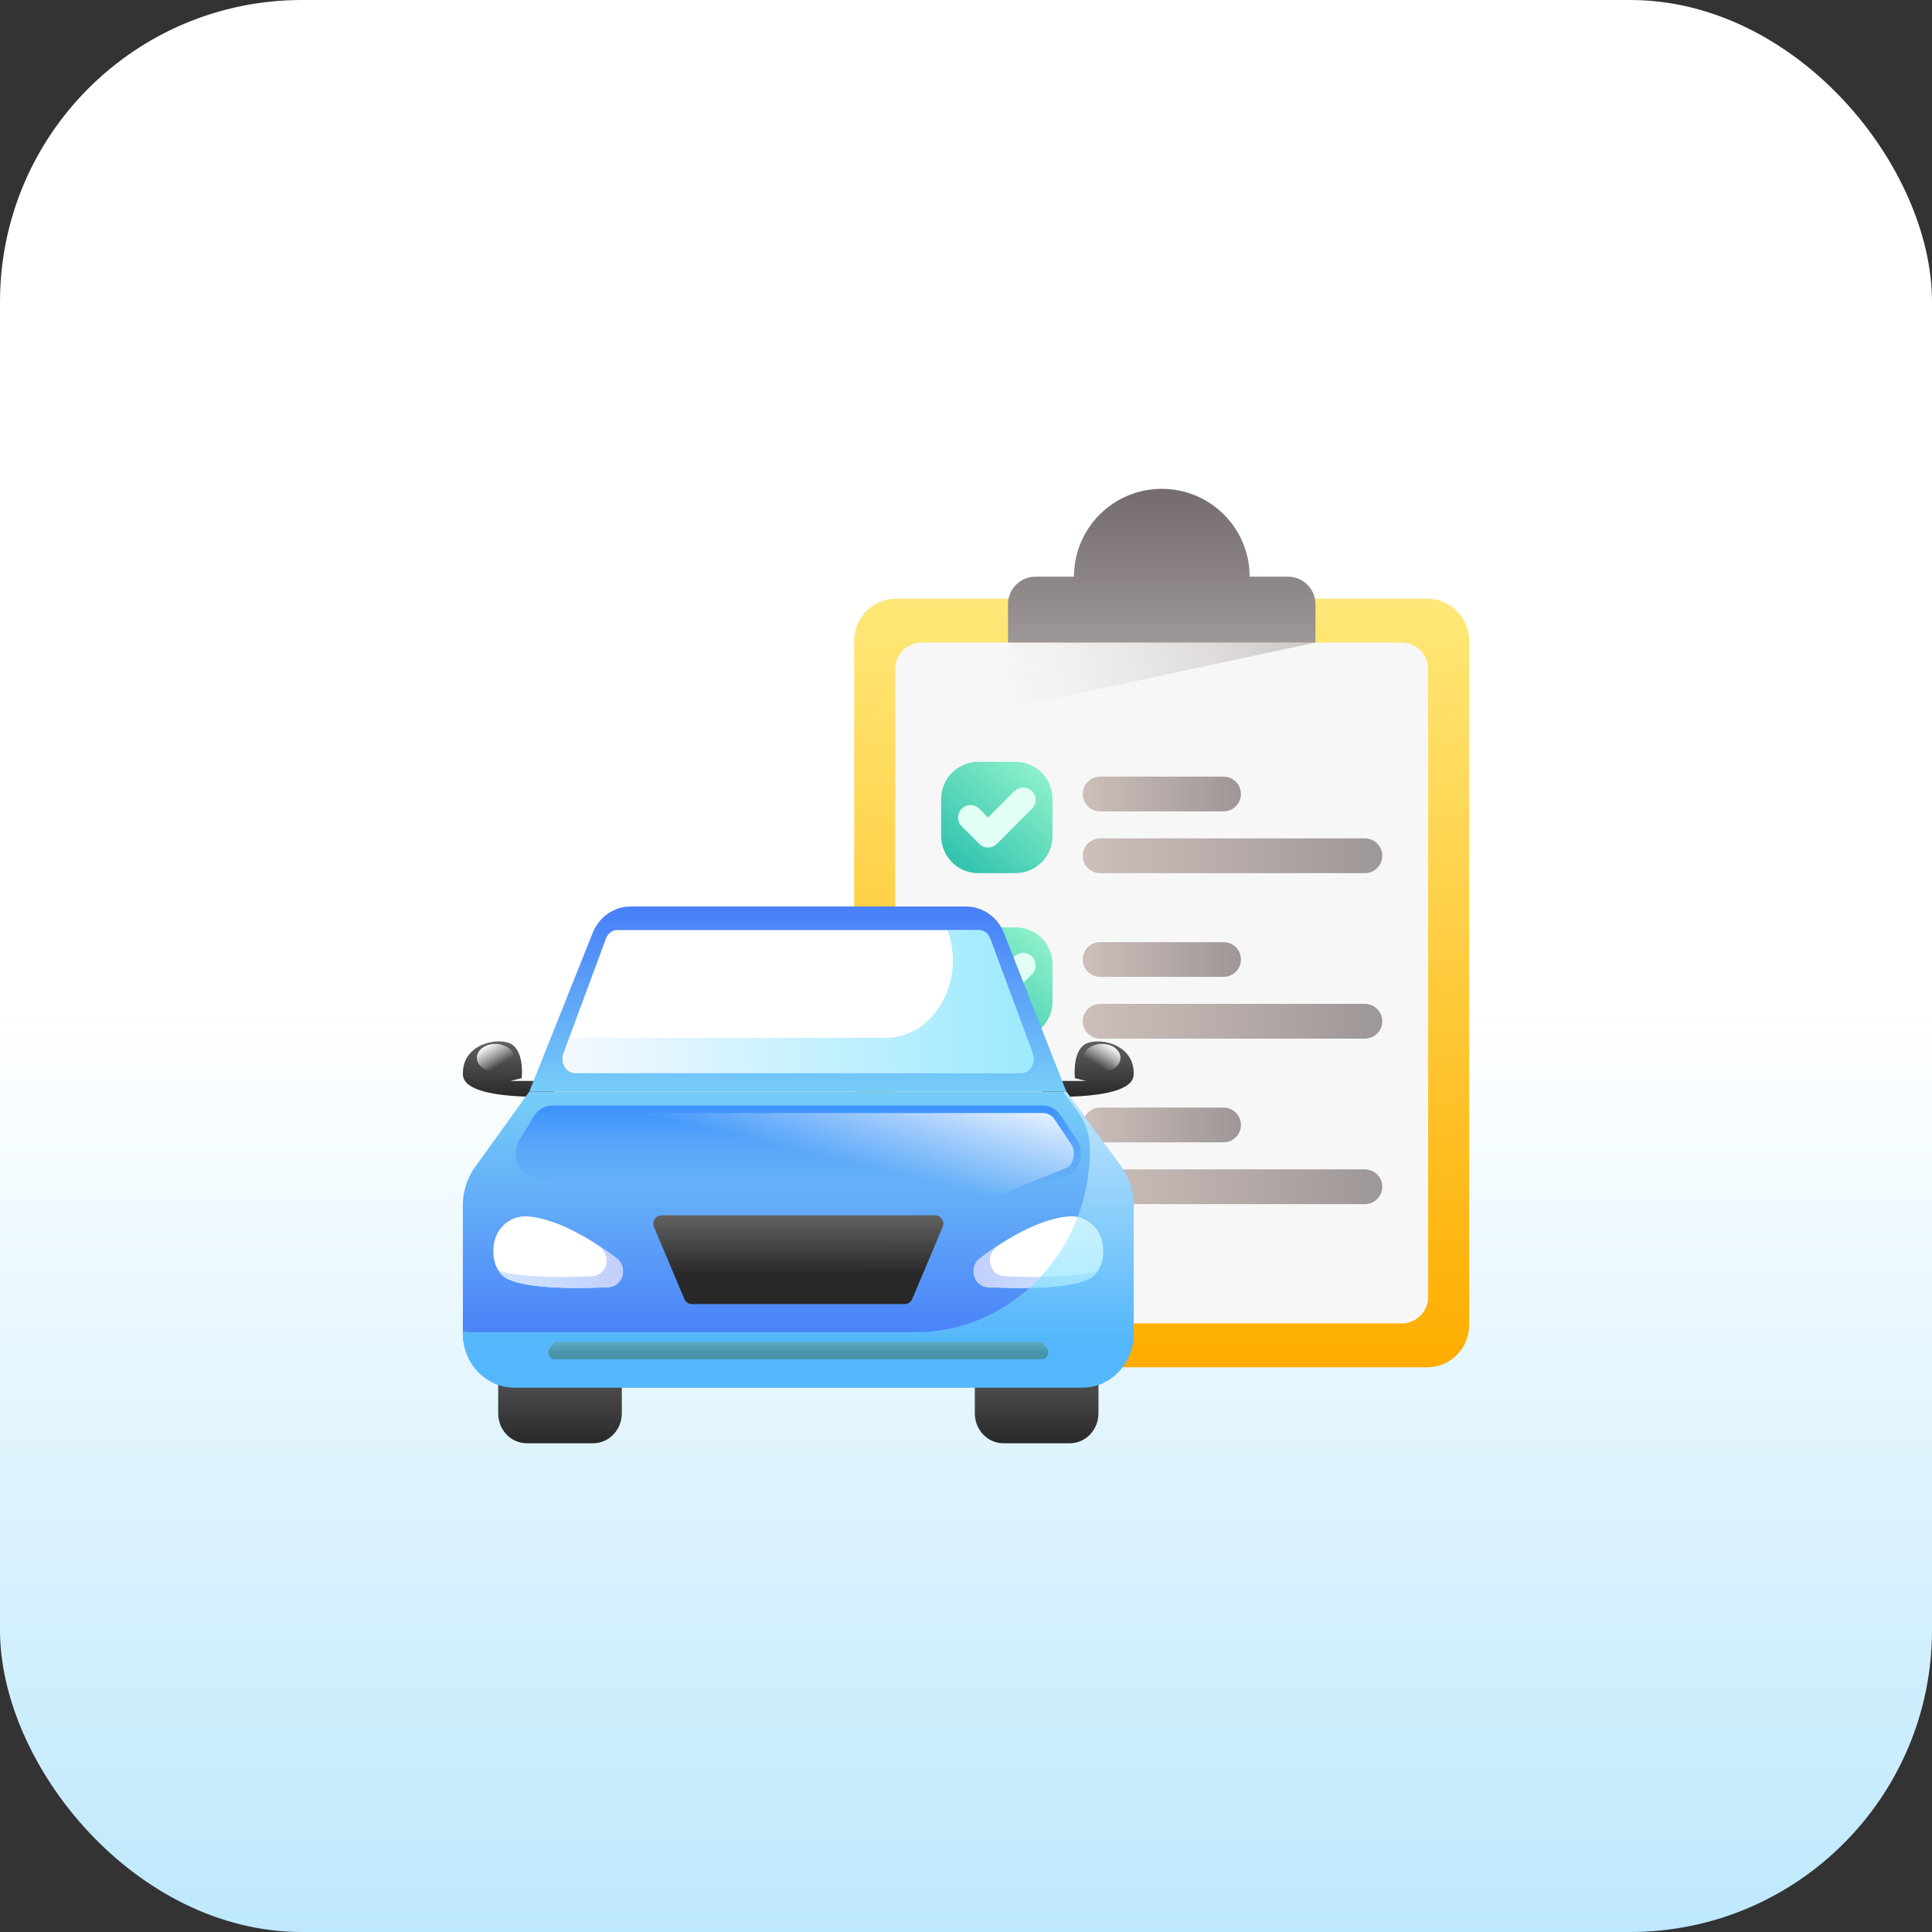 <svg width="64" height="64" viewBox="0 0 64 64" fill="none" xmlns="http://www.w3.org/2000/svg">
<rect x="0" y="0" width="64" height="64" fill="#333333" stroke="none"/>
<rect width="64" height="64" rx="10" fill="url(#paint0_linear_133_1863)"/>
<path d="M47.271 45.294H29.692C28.921 45.294 28.296 44.669 28.296 43.898V21.226C28.296 20.456 28.921 19.831 29.692 19.831H47.271C48.042 19.831 48.667 20.456 48.667 21.226V43.898C48.667 44.669 48.042 45.294 47.271 45.294Z" fill="url(#paint1_linear_133_1863)"/>
<path d="M29.654 42.965V22.16C29.654 21.677 30.046 21.286 30.528 21.286H46.435C46.917 21.286 47.309 21.677 47.309 22.16V42.965C47.309 43.448 46.917 43.839 46.435 43.839H30.528C30.046 43.839 29.654 43.448 29.654 42.965Z" fill="#F7F7F7"/>
<path d="M33.391 21.286H43.577V20.015C43.577 19.512 43.168 19.103 42.664 19.103H41.397C41.397 17.496 40.094 16.193 38.486 16.193C36.879 16.193 35.576 17.496 35.576 19.103H34.303C33.8 19.103 33.391 19.512 33.391 20.015L33.391 21.286Z" fill="url(#paint2_linear_133_1863)"/>
<path opacity="0.5" d="M43.577 21.286L33.389 23.468V21.286H43.577Z" fill="url(#paint3_linear_133_1863)"/>
<path d="M33.639 25.236H32.405C31.727 25.236 31.178 25.786 31.178 26.463V27.698C31.178 28.375 31.727 28.925 32.405 28.925H33.639C34.317 28.925 34.866 28.375 34.866 27.698V26.463C34.866 25.786 34.317 25.236 33.639 25.236Z" fill="url(#paint4_linear_133_1863)"/>
<path d="M32.439 27.955L31.857 27.372C31.696 27.211 31.696 26.95 31.857 26.789C32.018 26.628 32.279 26.628 32.439 26.789L32.731 27.081L33.605 26.206C33.766 26.046 34.027 26.046 34.188 26.206C34.349 26.367 34.349 26.628 34.188 26.789L33.022 27.955C32.861 28.116 32.6 28.116 32.439 27.955Z" fill="#E1FFF4"/>
<path d="M40.532 25.727H36.443C36.125 25.727 35.868 25.985 35.868 26.303C35.868 26.621 36.125 26.878 36.443 26.878H40.532C40.85 26.878 41.108 26.621 41.108 26.303C41.108 25.985 40.85 25.727 40.532 25.727Z" fill="url(#paint5_linear_133_1863)"/>
<path d="M45.214 27.773H36.443C36.125 27.773 35.868 28.031 35.868 28.349C35.868 28.667 36.125 28.924 36.443 28.924H45.214C45.532 28.924 45.79 28.667 45.79 28.349C45.79 28.031 45.532 27.773 45.214 27.773Z" fill="url(#paint6_linear_133_1863)"/>
<path d="M33.639 30.718H32.405C31.727 30.718 31.178 31.267 31.178 31.945V33.179C31.178 33.857 31.727 34.406 32.405 34.406H33.639C34.317 34.406 34.866 33.857 34.866 33.179V31.945C34.866 31.267 34.317 30.718 33.639 30.718Z" fill="url(#paint7_linear_133_1863)"/>
<path d="M32.439 33.436L31.857 32.854C31.696 32.693 31.696 32.432 31.857 32.271C32.018 32.11 32.279 32.11 32.439 32.271L32.731 32.562L33.605 31.688C33.766 31.527 34.027 31.527 34.188 31.688C34.349 31.849 34.349 32.11 34.188 32.271L33.022 33.436C32.861 33.597 32.6 33.597 32.439 33.436Z" fill="#E1FFF4"/>
<path d="M40.532 31.209H36.443C36.125 31.209 35.868 31.466 35.868 31.784C35.868 32.102 36.125 32.36 36.443 32.36H40.532C40.85 32.36 41.108 32.102 41.108 31.784C41.108 31.466 40.85 31.209 40.532 31.209Z" fill="url(#paint8_linear_133_1863)"/>
<path d="M45.214 33.255H36.443C36.125 33.255 35.868 33.513 35.868 33.831C35.868 34.148 36.125 34.406 36.443 34.406H45.214C45.532 34.406 45.79 34.148 45.79 33.831C45.79 33.513 45.532 33.255 45.214 33.255Z" fill="url(#paint9_linear_133_1863)"/>
<path d="M33.639 36.2H32.405C31.727 36.2 31.178 36.749 31.178 37.427V38.661C31.178 39.339 31.727 39.888 32.405 39.888H33.639C34.317 39.888 34.866 39.339 34.866 38.661V37.427C34.866 36.749 34.317 36.2 33.639 36.2Z" fill="url(#paint10_linear_133_1863)"/>
<path d="M32.439 38.918L31.857 38.335C31.696 38.174 31.696 37.913 31.857 37.752C32.018 37.592 32.279 37.592 32.439 37.752L32.731 38.044L33.605 37.17C33.766 37.009 34.027 37.009 34.188 37.17C34.349 37.331 34.349 37.592 34.188 37.752L33.022 38.918C32.861 39.079 32.6 39.079 32.439 38.918Z" fill="#E1FFF4"/>
<path d="M40.532 36.69H36.443C36.125 36.69 35.868 36.948 35.868 37.266C35.868 37.584 36.125 37.842 36.443 37.842H40.532C40.85 37.842 41.108 37.584 41.108 37.266C41.108 36.948 40.85 36.69 40.532 36.69Z" fill="url(#paint11_linear_133_1863)"/>
<path d="M45.214 38.737H36.443C36.125 38.737 35.868 38.994 35.868 39.312C35.868 39.63 36.125 39.888 36.443 39.888H45.214C45.532 39.888 45.79 39.63 45.79 39.312C45.79 38.994 45.532 38.737 45.214 38.737Z" fill="url(#paint12_linear_133_1863)"/>
<path d="M35.916 34.609C35.514 34.89 35.607 35.715 35.607 35.715L35.978 35.808H34.539V36.33C34.814 36.337 35.111 36.339 35.411 36.33H35.414C36.473 36.297 37.531 36.132 37.554 35.606C37.601 34.547 36.318 34.329 35.916 34.609Z" fill="url(#paint13_linear_133_1863)"/>
<path d="M16.973 34.609C17.375 34.89 17.282 35.715 17.282 35.715L16.911 35.808H18.35V36.33C18.075 36.337 17.777 36.339 17.478 36.33H17.475C16.416 36.297 15.358 36.132 15.335 35.606C15.288 34.547 16.571 34.329 16.973 34.609Z" fill="url(#paint14_linear_133_1863)"/>
<path d="M36.504 35.504C36.843 35.504 37.118 35.297 37.118 35.042C37.118 34.788 36.843 34.581 36.504 34.581C36.165 34.581 35.89 34.788 35.89 35.042C35.89 35.297 36.165 35.504 36.504 35.504Z" fill="url(#paint15_linear_133_1863)"/>
<path d="M16.41 35.504C16.749 35.504 17.024 35.297 17.024 35.042C17.024 34.788 16.749 34.581 16.41 34.581C16.071 34.581 15.796 34.788 15.796 35.042C15.796 35.297 16.071 35.504 16.41 35.504Z" fill="url(#paint16_linear_133_1863)"/>
<path d="M32.292 44.742V46.817C32.292 47.364 32.715 47.807 33.237 47.807H35.441C35.963 47.807 36.386 47.364 36.386 46.817V44.742H32.292Z" fill="url(#paint17_linear_133_1863)"/>
<path opacity="0.5" d="M35.801 44.742C35.801 46.095 34.755 47.192 33.464 47.192H32.652C32.544 47.192 32.443 47.169 32.346 47.134C32.473 47.524 32.822 47.807 33.237 47.807H35.441C35.963 47.807 36.386 47.364 36.386 46.817V44.742L35.801 44.742Z" fill="url(#paint18_linear_133_1863)"/>
<path d="M16.503 44.742V46.817C16.503 47.364 16.925 47.807 17.447 47.807H19.652C20.173 47.807 20.596 47.364 20.596 46.817V44.742H16.503Z" fill="url(#paint19_linear_133_1863)"/>
<path opacity="0.5" d="M20.011 44.742C20.011 46.095 18.965 47.192 17.674 47.192H16.862C16.755 47.192 16.653 47.169 16.556 47.134C16.683 47.524 17.032 47.807 17.447 47.807H19.651C20.173 47.807 20.596 47.364 20.596 46.817V44.742L20.011 44.742Z" fill="url(#paint20_linear_133_1863)"/>
<path d="M17.534 36.159H35.325L37.16 38.672C37.417 39.031 37.556 39.467 37.556 39.915V44.174C37.556 45.164 36.789 45.968 35.844 45.968H17.045C16.1 45.968 15.333 45.165 15.333 44.174V39.915C15.333 39.467 15.472 39.031 15.728 38.672L17.534 36.159Z" fill="url(#paint21_linear_133_1863)"/>
<path d="M17.534 36.159L19.65 30.864C19.87 30.356 20.354 30.029 20.887 30.029H32.002C32.535 30.029 33.019 30.356 33.239 30.864L35.325 36.159H17.534Z" fill="url(#paint22_linear_133_1863)"/>
<path d="M34.208 34.887L32.804 31.096C32.739 30.922 32.592 30.81 32.428 30.81H20.447C20.283 30.81 20.136 30.922 20.071 31.096L18.667 34.887C18.552 35.199 18.749 35.547 19.043 35.547H33.832C34.125 35.547 34.323 35.199 34.208 34.887Z" fill="white"/>
<path opacity="0.6" d="M34.208 34.887L32.804 31.096C32.739 30.922 32.592 30.81 32.428 30.81H31.383C32.008 32.499 30.938 34.379 29.349 34.379H18.855L18.667 34.887C18.552 35.199 18.749 35.547 19.043 35.547H33.832C34.125 35.547 34.323 35.199 34.208 34.887Z" fill="url(#paint23_linear_133_1863)"/>
<path d="M32.458 41.687C32.959 41.302 34.282 40.37 35.43 40.294C35.968 40.259 36.461 40.672 36.531 41.233C36.573 41.558 36.537 41.925 36.285 42.212C35.833 42.727 33.694 42.686 32.728 42.639C32.459 42.626 32.251 42.394 32.251 42.113C32.251 41.944 32.328 41.787 32.458 41.687Z" fill="white"/>
<path d="M32.458 41.687C32.633 41.552 32.913 41.349 33.248 41.141C33.152 41.209 33.067 41.273 32.999 41.325C32.869 41.425 32.792 41.582 32.792 41.75C32.792 42.032 33.001 42.264 33.269 42.276C34.038 42.314 35.545 42.346 36.359 42.1C36.334 42.137 36.316 42.176 36.285 42.212C35.833 42.727 33.694 42.685 32.728 42.639C32.46 42.626 32.251 42.394 32.251 42.112C32.251 41.944 32.328 41.787 32.458 41.687Z" fill="url(#paint24_linear_133_1863)"/>
<path d="M20.431 41.687C19.93 41.302 18.607 40.37 17.459 40.294C16.921 40.259 16.428 40.672 16.358 41.233C16.316 41.558 16.352 41.925 16.604 42.212C17.056 42.727 19.195 42.686 20.161 42.639C20.429 42.626 20.638 42.394 20.638 42.113C20.638 41.944 20.561 41.787 20.431 41.687Z" fill="white"/>
<path d="M20.431 41.687C20.256 41.552 19.976 41.349 19.641 41.141C19.737 41.209 19.822 41.273 19.89 41.325C20.02 41.425 20.096 41.582 20.096 41.75C20.096 42.032 19.888 42.264 19.62 42.276C18.851 42.314 17.343 42.346 16.53 42.1C16.555 42.137 16.573 42.176 16.604 42.212C17.056 42.727 19.195 42.685 20.161 42.639C20.429 42.626 20.638 42.394 20.638 42.112C20.638 41.944 20.561 41.787 20.431 41.687Z" fill="url(#paint25_linear_133_1863)"/>
<path d="M35.716 37.822L35.129 36.944C34.995 36.744 34.777 36.624 34.544 36.624H18.291C18.046 36.624 17.818 36.756 17.687 36.973L17.173 37.822C16.983 38.226 17.125 38.775 17.456 38.908L20.101 39.977C20.619 40.186 21.155 40.292 21.693 40.292H26.159H26.729H31.196C31.734 40.292 32.27 40.186 32.788 39.977L35.433 38.908C35.763 38.775 35.906 38.226 35.716 37.822Z" fill="url(#paint26_linear_133_1863)"/>
<path d="M21.693 40.047C21.183 40.047 20.675 39.946 20.185 39.748L17.54 38.68C17.468 38.651 17.404 38.573 17.364 38.465C17.301 38.294 17.308 38.09 17.383 37.931L17.884 37.104C17.973 36.958 18.125 36.87 18.29 36.87H34.544C34.7 36.87 34.847 36.95 34.937 37.085L35.523 37.963C35.581 38.09 35.587 38.294 35.525 38.465C35.484 38.573 35.421 38.651 35.349 38.68L32.704 39.748C32.214 39.946 31.706 40.047 31.196 40.047H21.693Z" fill="url(#paint27_linear_133_1863)"/>
<path d="M30.983 40.261H26.887H26.001H21.906C21.715 40.261 21.588 40.466 21.665 40.649L22.673 43.032C22.716 43.132 22.81 43.196 22.914 43.196H26.001H26.887H29.974C30.078 43.196 30.173 43.132 30.215 43.032L31.223 40.649C31.301 40.466 31.173 40.261 30.983 40.261Z" fill="url(#paint28_linear_133_1863)"/>
<path opacity="0.5" d="M30.983 40.261H30.225C29.659 41.6 28.392 42.463 26.995 42.463H26.035H25.149H22.433L22.674 43.032C22.716 43.131 22.81 43.196 22.915 43.196H26.001H26.887H29.974C30.079 43.196 30.173 43.131 30.215 43.032L31.224 40.649C31.301 40.466 31.173 40.261 30.983 40.261Z" fill="url(#paint29_linear_133_1863)"/>
<path d="M34.518 44.456H18.37L18.212 44.66C18.098 44.807 18.198 45.028 18.379 45.028H26.445H34.51C34.691 45.028 34.791 44.807 34.677 44.66L34.518 44.456Z" fill="url(#paint30_linear_133_1863)"/>
<path opacity="0.6" d="M37.16 38.672L35.325 36.159H35.219L35.699 36.817C35.963 37.179 36.106 37.621 36.106 38.076C36.106 41.419 33.521 44.129 30.332 44.129H15.595C15.505 44.129 15.419 44.115 15.333 44.101V44.174C15.333 45.165 16.1 45.968 17.045 45.968H35.844C36.789 45.968 37.556 45.165 37.556 44.174V39.915C37.556 39.467 37.417 39.031 37.16 38.672Z" fill="url(#paint31_linear_133_1863)"/>
<defs>
<linearGradient id="paint0_linear_133_1863" x1="32" y1="-25.333" x2="32" y2="89.778" gradientUnits="userSpaceOnUse">
<stop offset="0.512" stop-color="white"/>
<stop offset="1" stop-color="#87D5FB"/>
</linearGradient>
<linearGradient id="paint1_linear_133_1863" x1="38.482" y1="19.831" x2="38.482" y2="45.17" gradientUnits="userSpaceOnUse">
<stop stop-color="#FFE878"/>
<stop offset="1" stop-color="#FEAD00"/>
</linearGradient>
<linearGradient id="paint2_linear_133_1863" x1="38.484" y1="16.445" x2="38.484" y2="21.265" gradientUnits="userSpaceOnUse">
<stop offset="0.001" stop-color="#766E6E"/>
<stop offset="1" stop-color="#9E9797"/>
</linearGradient>
<linearGradient id="paint3_linear_133_1863" x1="43.403" y1="20.148" x2="33.097" y2="22.532" gradientUnits="userSpaceOnUse">
<stop stop-color="#9E9797"/>
<stop offset="1" stop-color="#CDBFBA" stop-opacity="0"/>
</linearGradient>
<linearGradient id="paint4_linear_133_1863" x1="34.343" y1="25.572" x2="31.716" y2="28.573" gradientUnits="userSpaceOnUse">
<stop stop-color="#8BEFC9"/>
<stop offset="1" stop-color="#33C4AF"/>
</linearGradient>
<linearGradient id="paint5_linear_133_1863" x1="35.867" y1="26.302" x2="41.108" y2="26.302" gradientUnits="userSpaceOnUse">
<stop stop-color="#CDBFBA"/>
<stop offset="1" stop-color="#9E9797"/>
</linearGradient>
<linearGradient id="paint6_linear_133_1863" x1="35.867" y1="28.349" x2="45.79" y2="28.349" gradientUnits="userSpaceOnUse">
<stop stop-color="#CDBFBA"/>
<stop offset="1" stop-color="#9E9797"/>
</linearGradient>
<linearGradient id="paint7_linear_133_1863" x1="34.343" y1="31.053" x2="31.716" y2="34.055" gradientUnits="userSpaceOnUse">
<stop stop-color="#8BEFC9"/>
<stop offset="1" stop-color="#33C4AF"/>
</linearGradient>
<linearGradient id="paint8_linear_133_1863" x1="35.867" y1="31.785" x2="41.108" y2="31.785" gradientUnits="userSpaceOnUse">
<stop stop-color="#CDBFBA"/>
<stop offset="1" stop-color="#9E9797"/>
</linearGradient>
<linearGradient id="paint9_linear_133_1863" x1="35.867" y1="33.831" x2="45.79" y2="33.831" gradientUnits="userSpaceOnUse">
<stop stop-color="#CDBFBA"/>
<stop offset="1" stop-color="#9E9797"/>
</linearGradient>
<linearGradient id="paint10_linear_133_1863" x1="34.343" y1="36.535" x2="31.716" y2="39.537" gradientUnits="userSpaceOnUse">
<stop stop-color="#8BEFC9"/>
<stop offset="1" stop-color="#33C4AF"/>
</linearGradient>
<linearGradient id="paint11_linear_133_1863" x1="35.867" y1="37.267" x2="41.108" y2="37.267" gradientUnits="userSpaceOnUse">
<stop stop-color="#CDBFBA"/>
<stop offset="1" stop-color="#9E9797"/>
</linearGradient>
<linearGradient id="paint12_linear_133_1863" x1="35.867" y1="39.312" x2="45.79" y2="39.312" gradientUnits="userSpaceOnUse">
<stop stop-color="#CDBFBA"/>
<stop offset="1" stop-color="#9E9797"/>
</linearGradient>
<linearGradient id="paint13_linear_133_1863" x1="36.047" y1="34.585" x2="36.047" y2="36.356" gradientUnits="userSpaceOnUse">
<stop stop-color="#5F5F60"/>
<stop offset="1" stop-color="#282828"/>
</linearGradient>
<linearGradient id="paint14_linear_133_1863" x1="16.842" y1="34.585" x2="16.842" y2="36.356" gradientUnits="userSpaceOnUse">
<stop stop-color="#5F5F60"/>
<stop offset="1" stop-color="#282828"/>
</linearGradient>
<linearGradient id="paint15_linear_133_1863" x1="36.783" y1="34.597" x2="36.349" y2="35.288" gradientUnits="userSpaceOnUse">
<stop stop-color="white"/>
<stop offset="0.997" stop-color="white" stop-opacity="0"/>
</linearGradient>
<linearGradient id="paint16_linear_133_1863" x1="16.13" y1="34.597" x2="16.565" y2="35.288" gradientUnits="userSpaceOnUse">
<stop stop-color="white"/>
<stop offset="0.997" stop-color="white" stop-opacity="0"/>
</linearGradient>
<linearGradient id="paint17_linear_133_1863" x1="34.339" y1="44.887" x2="34.339" y2="47.84" gradientUnits="userSpaceOnUse">
<stop stop-color="#5F5F60"/>
<stop offset="1" stop-color="#282828"/>
</linearGradient>
<linearGradient id="paint18_linear_133_1863" x1="34.366" y1="44.887" x2="34.366" y2="47.84" gradientUnits="userSpaceOnUse">
<stop stop-color="#5F5F60"/>
<stop offset="1" stop-color="#282828"/>
</linearGradient>
<linearGradient id="paint19_linear_133_1863" x1="18.549" y1="44.887" x2="18.549" y2="47.84" gradientUnits="userSpaceOnUse">
<stop stop-color="#5F5F60"/>
<stop offset="1" stop-color="#282828"/>
</linearGradient>
<linearGradient id="paint20_linear_133_1863" x1="18.577" y1="44.887" x2="18.577" y2="47.84" gradientUnits="userSpaceOnUse">
<stop stop-color="#5F5F60"/>
<stop offset="1" stop-color="#282828"/>
</linearGradient>
<linearGradient id="paint21_linear_133_1863" x1="26.444" y1="36.468" x2="26.444" y2="44.361" gradientUnits="userSpaceOnUse">
<stop stop-color="#76CCF8"/>
<stop offset="1" stop-color="#4981F8"/>
</linearGradient>
<linearGradient id="paint22_linear_133_1863" x1="26.43" y1="36.059" x2="26.43" y2="30.306" gradientUnits="userSpaceOnUse">
<stop stop-color="#76CCF8"/>
<stop offset="1" stop-color="#4981F8"/>
</linearGradient>
<linearGradient id="paint23_linear_133_1863" x1="18.633" y1="33.178" x2="34.241" y2="33.178" gradientUnits="userSpaceOnUse">
<stop stop-color="#EEF4FF"/>
<stop offset="1" stop-color="#5BDBFD"/>
</linearGradient>
<linearGradient id="paint24_linear_133_1863" x1="36.358" y1="41.903" x2="32.252" y2="41.903" gradientUnits="userSpaceOnUse">
<stop stop-color="#D0E4FF"/>
<stop offset="1" stop-color="#C2CFFD"/>
</linearGradient>
<linearGradient id="paint25_linear_133_1863" x1="16.531" y1="41.903" x2="20.637" y2="41.903" gradientUnits="userSpaceOnUse">
<stop stop-color="#D0E4FF"/>
<stop offset="1" stop-color="#C2CFFD"/>
</linearGradient>
<linearGradient id="paint26_linear_133_1863" x1="26.444" y1="35.528" x2="26.444" y2="39.41" gradientUnits="userSpaceOnUse">
<stop stop-color="#197BFF"/>
<stop offset="0.33" stop-color="#257CFD" stop-opacity="0.671"/>
<stop offset="0.922" stop-color="#4480F9" stop-opacity="0.078"/>
<stop offset="1" stop-color="#4981F8" stop-opacity="0"/>
</linearGradient>
<linearGradient id="paint27_linear_133_1863" x1="27.288" y1="34.648" x2="26.463" y2="38.141" gradientUnits="userSpaceOnUse">
<stop stop-color="white"/>
<stop offset="0.997" stop-color="white" stop-opacity="0"/>
</linearGradient>
<linearGradient id="paint28_linear_133_1863" x1="26.444" y1="40.38" x2="26.444" y2="42.229" gradientUnits="userSpaceOnUse">
<stop stop-color="#5F5F60"/>
<stop offset="1" stop-color="#282828"/>
</linearGradient>
<linearGradient id="paint29_linear_133_1863" x1="26.84" y1="40.38" x2="26.84" y2="42.229" gradientUnits="userSpaceOnUse">
<stop stop-color="#5F5F60"/>
<stop offset="1" stop-color="#282828"/>
</linearGradient>
<linearGradient id="paint30_linear_133_1863" x1="26.444" y1="44.479" x2="26.444" y2="44.839" gradientUnits="userSpaceOnUse">
<stop stop-color="#5F5F60"/>
<stop offset="1" stop-color="#282828"/>
</linearGradient>
<linearGradient id="paint31_linear_133_1863" x1="26.444" y1="36.468" x2="26.444" y2="44.361" gradientUnits="userSpaceOnUse">
<stop stop-color="#EEF4FF"/>
<stop offset="1" stop-color="#5BDBFD"/>
</linearGradient>
</defs>
</svg>
